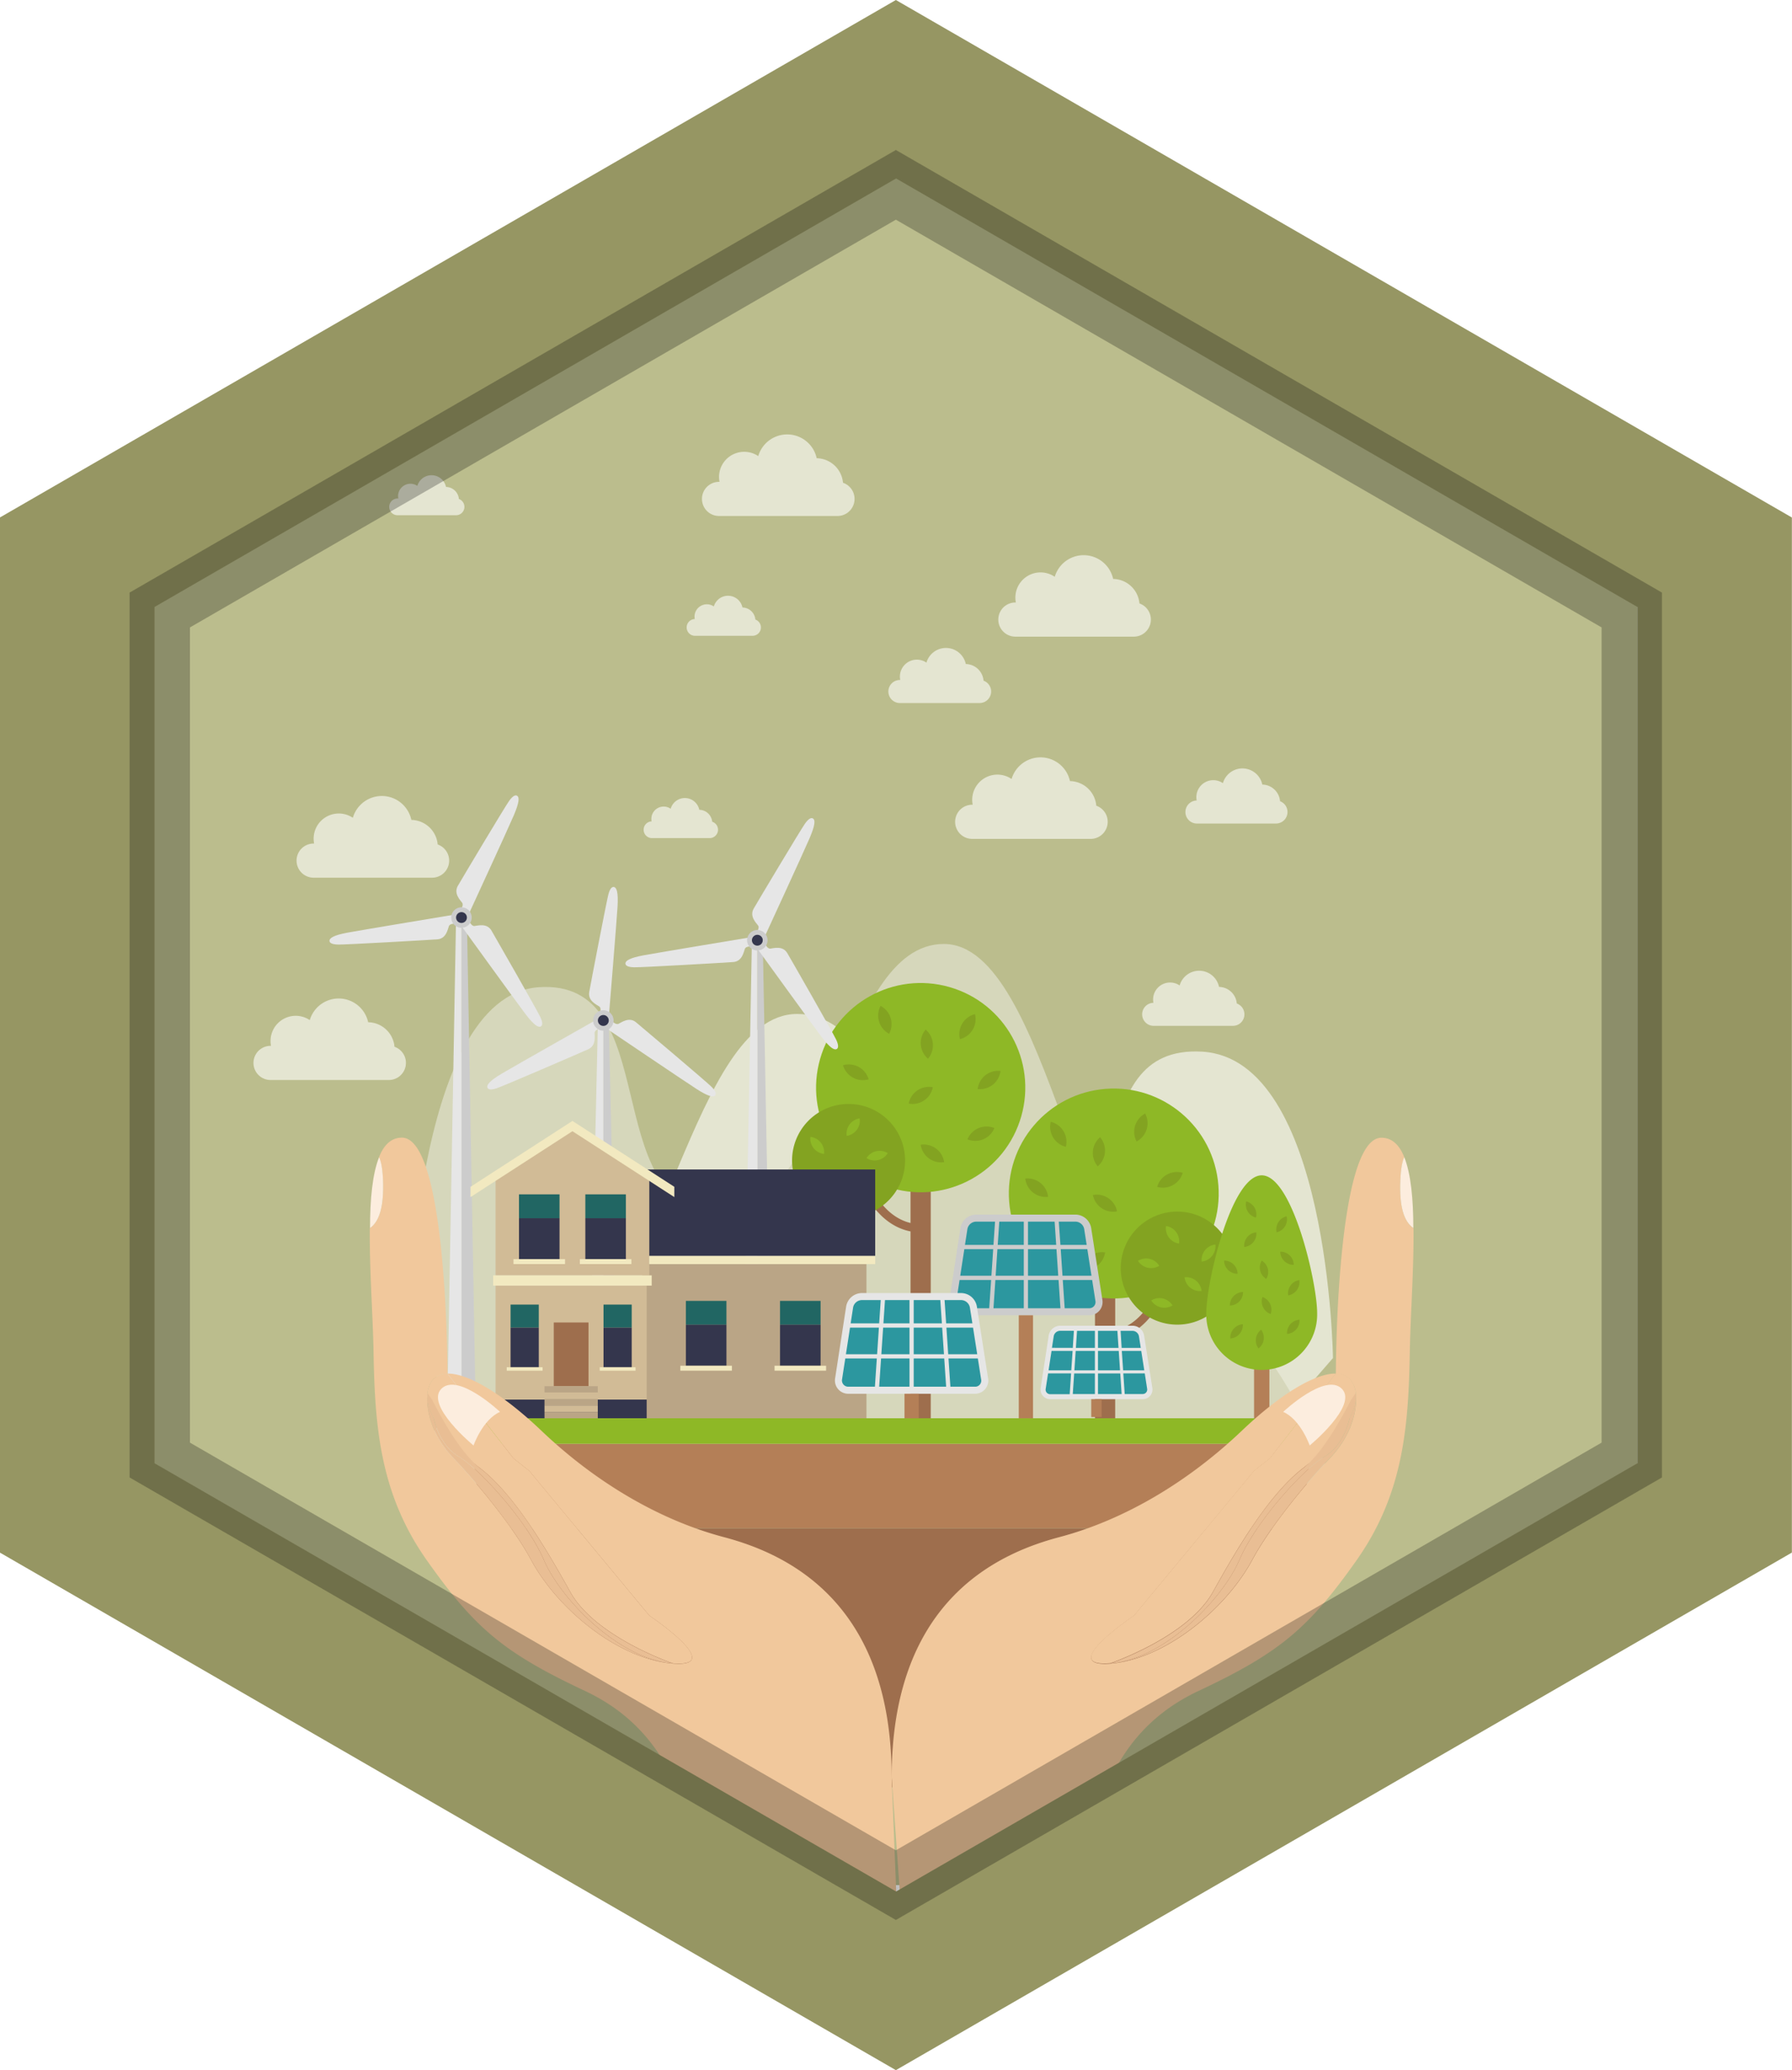 <svg id="Layer_1" data-name="Layer 1" xmlns="http://www.w3.org/2000/svg" viewBox="0 0 594 685.98"><defs><style>.cls-1{fill:#bbbd8d;}.cls-2{fill:#e4e5d1;}.cls-3{fill:#d6d7bb;}.cls-4{fill:#9e6e4d;}.cls-5{fill:#8eb826;}.cls-6{fill:#83a321;}.cls-7{fill:#e6e6e6;}.cls-8{fill:#ccc;}.cls-9{fill:#34364d;}.cls-10{fill:#b47f57;}.cls-11{fill:#baa586;}.cls-12{fill:#d1bb96;}.cls-13{fill:#216663;}.cls-14{fill:#f2e9c0;}.cls-15{fill:#2c979f;}.cls-16{fill:#f1c89c;}.cls-17,.cls-21{fill:none;}.cls-18{fill:#fcedde;}.cls-19{fill:#e9be94;}.cls-20{fill:#969663;}.cls-21{stroke:#000;stroke-miterlimit:10;stroke-width:20px;opacity:0.25;isolation:isolate;}</style></defs><path class="cls-1" d="M542.8,484.89c-5.21,8.47-87.87,137.73-245.79,139.8C136.15,626.8,49.83,495,45.16,487.52V197c4.28-6.88,90.45-140.27,251.91-137.86,159,2.37,241.05,134.17,245.73,142Z" transform="translate(-0.04)"/><path class="cls-2" d="M135.34,493.21l277.54-9.82,29-33.36s-1.3-99-43.28-101.53-19.48,63.17-58.68,64.67S299.26,336,264.26,336s-44.5,100.77-75.76,100.77-53.16,54.7-53.16,55.57" transform="translate(-0.04)"/><path class="cls-3" d="M441.85,493.21,164.31,481.94l-29-38.28s1.3-113.59,43.29-116.52,19.48,72.5,58.67,74.22,40.63-88.55,75.64-88.55,44.5,115.64,75.76,115.64,53.15,62.78,53.15,63.77" transform="translate(-0.04)"/><path class="cls-4" d="M385.64,426a1.36,1.36,0,0,0-1.79.73c-4.34,10.31-10.45,13.33-14.15,14.19V415.23H363V470h6.69V443.73c4.31-.82,11.67-4,16.67-15.91A1.37,1.37,0,0,0,385.64,426Z" transform="translate(-0.04)"/><circle class="cls-5" cx="366.36" cy="396.07" r="34.67" transform="matrix(1, -0.08, 0.08, 1, -28.86, 28.74)"/><path class="cls-6" d="M409,420.23a18.73,18.73,0,1,1-18.73-18.73A18.73,18.73,0,0,1,409,420.23Z" transform="translate(-0.04)"/><path class="cls-6" d="M348.34,371.73a6.85,6.85,0,0,0,5,8.3A6.85,6.85,0,0,0,348.34,371.73Z" transform="translate(-0.04)"/><path class="cls-6" d="M392.09,388.65a6.84,6.84,0,0,0-8.49,4.65A6.85,6.85,0,0,0,392.09,388.65Z" transform="translate(-0.04)"/><path class="cls-6" d="M379.63,369a6.85,6.85,0,0,0-2.84,9.26A6.85,6.85,0,0,0,379.63,369Z" transform="translate(-0.04)"/><path class="cls-6" d="M339.89,390.55a6.84,6.84,0,0,0,7.56,6.05A6.85,6.85,0,0,0,339.89,390.55Z" transform="translate(-0.04)"/><path class="cls-6" d="M364.69,376.85a6.85,6.85,0,0,0-.78,9.65A6.85,6.85,0,0,0,364.69,376.85Z" transform="translate(-0.04)"/><path class="cls-6" d="M341.9,409.48a6.85,6.85,0,0,0,8.93,3.74A6.84,6.84,0,0,0,341.9,409.48Z" transform="translate(-0.04)"/><path class="cls-6" d="M362.31,396a6.85,6.85,0,0,0,8,5.42A6.84,6.84,0,0,0,362.31,396Z" transform="translate(-0.04)"/><path class="cls-6" d="M358.58,420.78a6.85,6.85,0,0,0,7.78-5.77A6.85,6.85,0,0,0,358.58,420.78Z" transform="translate(-0.04)"/><path class="cls-5" d="M390.86,412.09a5.13,5.13,0,0,0-4.32-5.82A5.12,5.12,0,0,0,390.86,412.09Z" transform="translate(-0.04)"/><path class="cls-5" d="M381.64,430.93a5.12,5.12,0,0,0,7.06,1.65A5.13,5.13,0,0,0,381.64,430.93Z" transform="translate(-0.04)"/><path class="cls-5" d="M377.25,417.81a5.12,5.12,0,0,0,7.06,1.64A5.13,5.13,0,0,0,377.25,417.81Z" transform="translate(-0.04)"/><path class="cls-5" d="M398.37,418.06a5.12,5.12,0,0,0,4.54-5.65A5.12,5.12,0,0,0,398.37,418.06Z" transform="translate(-0.04)"/><path class="cls-5" d="M392.69,423.26a5.12,5.12,0,0,0,5.65,4.54A5.13,5.13,0,0,0,392.69,423.26Z" transform="translate(-0.04)"/><path class="cls-4" d="M285.92,390.35a1.37,1.37,0,0,1,1.8.73c4.34,10.31,10.45,13.33,14.14,14.19V379.56h6.7v93.88h-6.7V408.06c-4.31-.82-11.66-4-16.67-15.92A1.38,1.38,0,0,1,285.92,390.35Z" transform="translate(-0.04)"/><circle class="cls-5" cx="305.21" cy="360.4" r="34.67" transform="translate(-125.25 554.77) rotate(-74.04)"/><path class="cls-6" d="M262.59,384.55a18.73,18.73,0,1,0,18.72-18.72A18.73,18.73,0,0,0,262.59,384.55Z" transform="translate(-0.04)"/><path class="cls-6" d="M323.23,336.06a6.85,6.85,0,0,1-5,8.29A6.85,6.85,0,0,1,323.23,336.06Z" transform="translate(-0.04)"/><path class="cls-6" d="M279.48,353a6.85,6.85,0,0,1,8.49,4.66A6.85,6.85,0,0,1,279.48,353Z" transform="translate(-0.04)"/><path class="cls-6" d="M291.93,333.32a6.85,6.85,0,0,1,2.84,9.26A6.85,6.85,0,0,1,291.93,333.32Z" transform="translate(-0.04)"/><path class="cls-6" d="M331.68,354.88a6.85,6.85,0,0,1-7.57,6A6.85,6.85,0,0,1,331.68,354.88Z" transform="translate(-0.04)"/><path class="cls-6" d="M306.87,341.18a6.85,6.85,0,0,1,.78,9.65A6.85,6.85,0,0,1,306.87,341.18Z" transform="translate(-0.04)"/><path class="cls-6" d="M329.66,373.81a6.85,6.85,0,0,1-8.93,3.74A6.84,6.84,0,0,1,329.66,373.81Z" transform="translate(-0.04)"/><path class="cls-6" d="M309.25,360.28a6.84,6.84,0,0,1-8,5.42A6.85,6.85,0,0,1,309.25,360.28Z" transform="translate(-0.04)"/><path class="cls-6" d="M313,385.11a6.84,6.84,0,0,1-7.77-5.77A6.84,6.84,0,0,1,313,385.11Z" transform="translate(-0.04)"/><path class="cls-5" d="M280.7,376.41A5.12,5.12,0,0,1,285,370.6,5.12,5.12,0,0,1,280.7,376.41Z" transform="translate(-0.04)"/><path class="cls-5" d="M289.93,395.26a5.14,5.14,0,0,1-7.06,1.65A5.12,5.12,0,0,1,289.93,395.26Z" transform="translate(-0.04)"/><path class="cls-5" d="M294.32,382.13a5.13,5.13,0,0,1-7.06,1.65A5.12,5.12,0,0,1,294.32,382.13Z" transform="translate(-0.04)"/><path class="cls-5" d="M273.19,382.39a5.13,5.13,0,0,1-4.53-5.66A5.13,5.13,0,0,1,273.19,382.39Z" transform="translate(-0.04)"/><path class="cls-5" d="M278.88,387.59a5.13,5.13,0,0,1-5.66,4.54A5.13,5.13,0,0,1,278.88,387.59Z" transform="translate(-0.04)"/><path class="cls-7" d="M235.86,360.11c-1.88-1.85-22.74-19.47-25-21.35s-4.75,0-5.78.5-2.35-1.11-2.35-1.11l-1.83,2.55s26,17.57,30,20.15,5.51,2.75,6.11,2.24C237.39,362.75,237.72,362,235.86,360.11Z" transform="translate(-0.04)"/><path class="cls-7" d="M197.71,337.93s-27.32,15.44-31.41,17.88-4.92,3.72-4.73,4.48c.12.51.7,1.17,3.17.32s27.56-11.68,30.26-12.9,2.13-4.25,2.13-5.4,2-1.61,2-1.61Z" transform="translate(-0.04)"/><path class="cls-7" d="M201.89,336.41s2.57-31.27,2.85-36-.31-6.15-1.05-6.43c-.49-.18-1.35-.07-2,2.45s-5.82,29.36-6.33,32.28,2.32,4.15,3.28,4.79.18,2.59.18,2.59Z" transform="translate(-0.04)"/><polygon class="cls-8" points="199.99 338.15 201.79 338.15 204.77 470.42 199.99 470.42 199.99 338.15"/><polygon class="cls-7" points="199.99 338.15 198.2 338.15 195.22 470.42 199.99 470.42 199.99 338.15"/><path class="cls-8" d="M203.42,338.15a3.39,3.39,0,1,1-3.39-3.38A3.39,3.39,0,0,1,203.42,338.15Z" transform="translate(-0.04)"/><path class="cls-9" d="M201.83,338.15a1.8,1.8,0,1,1-1.8-1.79A1.81,1.81,0,0,1,201.83,338.15Z" transform="translate(-0.04)"/><polygon class="cls-8" points="251.04 311.58 252.83 311.58 255.81 470.42 251.04 470.42 251.04 311.58"/><polygon class="cls-7" points="251.04 311.58 249.24 311.58 246.26 470.42 251.04 470.42 251.04 311.58"/><path class="cls-7" d="M277.2,344.49c-1.13-2.38-14.68-26.09-16.19-28.64s-4.46-1.64-5.6-1.5-1.83-1.85-1.83-1.85L251,314.26s18.39,25.42,21.27,29.22,4.24,4.47,5,4.2C277.73,347.5,278.32,346.86,277.2,344.49Z" transform="translate(-0.04)"/><path class="cls-7" d="M249,310.57s-31,5.14-35.64,6-5.89,1.8-6,2.58c-.06.53.26,1.34,2.88,1.39s29.89-1.52,32.84-1.74,3.46-3.26,3.85-4.34,2.47-.81,2.47-.81Z" transform="translate(-0.04)"/><path class="cls-7" d="M253.42,310.58s13.14-28.5,15-32.87,1.82-5.88,1.22-6.39c-.4-.35-1.25-.54-2.76,1.6s-15.53,25.58-17,28.15.76,4.69,1.44,5.62-.72,2.5-.72,2.5Z" transform="translate(-0.04)"/><path class="cls-8" d="M254.26,312.74a3.39,3.39,0,1,1-2-4.34A3.39,3.39,0,0,1,254.26,312.74Z" transform="translate(-0.04)"/><path class="cls-9" d="M252.76,312.19a1.79,1.79,0,1,1-1.07-2.3A1.79,1.79,0,0,1,252.76,312.19Z" transform="translate(-0.04)"/><polygon class="cls-8" points="152.97 304.06 154.76 304.06 157.74 470.42 152.97 470.42 152.97 304.06"/><polygon class="cls-7" points="152.97 304.06 151.17 304.06 148.19 470.42 152.97 470.42 152.97 304.06"/><path class="cls-7" d="M179.13,337c-1.13-2.38-14.68-26.08-16.18-28.63s-4.47-1.64-5.61-1.51-1.82-1.85-1.82-1.85l-2.6,1.76s18.39,25.43,21.27,29.22,4.24,4.47,5,4.21C179.66,340,180.25,339.33,179.13,337Z" transform="translate(-0.04)"/><path class="cls-7" d="M150.9,303.05s-31,5.14-35.64,6-5.89,1.8-6,2.58c-.06.52.26,1.33,2.88,1.38s29.89-1.52,32.84-1.73,3.46-3.26,3.85-4.35,2.47-.81,2.47-.81Z" transform="translate(-0.04)"/><path class="cls-7" d="M155.35,303.06s13.14-28.5,15-32.87,1.82-5.89,1.22-6.4c-.39-.34-1.24-.54-2.76,1.6s-15.53,25.59-17,28.15.76,4.69,1.43,5.63-.72,2.49-.72,2.49Z" transform="translate(-0.04)"/><path class="cls-8" d="M156.19,305.22a3.39,3.39,0,1,1-2-4.35A3.39,3.39,0,0,1,156.19,305.22Z" transform="translate(-0.04)"/><path class="cls-9" d="M154.69,304.67a1.79,1.79,0,1,1-1.07-2.3A1.79,1.79,0,0,1,154.69,304.67Z" transform="translate(-0.04)"/><path class="cls-10" d="M434.17,478.43H157a95.07,95.07,0,0,0,4.23,28H429.93A94.75,94.75,0,0,0,434.17,478.43Z" transform="translate(-0.04)"/><path class="cls-4" d="M161.24,506.47c15.21,49.31,69.59,85.8,134.35,85.8s119.14-36.49,134.34-85.8Z" transform="translate(-0.04)"/><rect class="cls-11" x="212.83" y="418.9" width="74.37" height="51.09"/><rect class="cls-9" x="212.83" y="387.54" width="77.27" height="28.66"/><polygon class="cls-12" points="164.27 388.85 189.86 373.72 215.22 388.85 215.22 422.62 164.27 422.62 164.27 388.85"/><rect class="cls-12" x="164.27" y="426.03" width="50.09" height="37.75"/><rect class="cls-13" x="200.05" y="432.31" width="9.35" height="7.65"/><rect class="cls-9" x="200.05" y="439.96" width="9.35" height="13.11"/><rect class="cls-14" x="198.79" y="453.07" width="11.88" height="1.14"/><rect class="cls-13" x="169.24" y="432.31" width="9.35" height="7.65"/><rect class="cls-9" x="169.24" y="439.96" width="9.35" height="13.11"/><rect class="cls-14" x="167.97" y="453.07" width="11.88" height="1.14"/><rect class="cls-13" x="194.02" y="395.78" width="13.44" height="7.92"/><rect class="cls-9" x="194.02" y="403.69" width="13.44" height="13.57"/><rect class="cls-14" x="192.2" y="417.26" width="17.09" height="1.63"/><rect class="cls-13" x="172.03" y="395.78" width="13.44" height="7.92"/><rect class="cls-9" x="172.03" y="403.69" width="13.44" height="13.57"/><rect class="cls-14" x="170.21" y="417.26" width="17.09" height="1.63"/><rect class="cls-13" x="258.56" y="431.09" width="13.44" height="7.92"/><rect class="cls-9" x="258.56" y="439" width="13.44" height="13.57"/><rect class="cls-14" x="256.74" y="452.57" width="17.09" height="1.63"/><rect class="cls-13" x="227.35" y="431.09" width="13.44" height="7.92"/><rect class="cls-9" x="227.35" y="439" width="13.44" height="13.57"/><rect class="cls-14" x="225.52" y="452.57" width="17.09" height="1.63"/><polygon class="cls-14" points="189.75 371.45 155.97 393.28 155.97 396.69 189.75 374.86 223.52 396.69 223.52 393.28 189.75 371.45"/><rect class="cls-14" x="163.47" y="422.62" width="52.56" height="3.41"/><rect class="cls-9" x="164.27" y="463.79" width="50.09" height="6.2"/><rect class="cls-4" x="183.56" y="438.24" width="11.52" height="21.11"/><rect class="cls-11" x="180.49" y="459.35" width="17.66" height="2.13"/><rect class="cls-12" x="180.49" y="461.47" width="17.66" height="2.13"/><rect class="cls-11" x="180.49" y="463.6" width="17.66" height="2.13"/><rect class="cls-12" x="180.49" y="465.73" width="17.66" height="2.13"/><rect class="cls-11" x="180.49" y="467.86" width="17.66" height="2.13"/><rect class="cls-14" x="215.22" y="416.2" width="74.88" height="2.7"/><rect class="cls-5" x="156.97" y="469.98" width="277.16" height="8.45"/><path class="cls-8" d="M365.45,430.71l-3.72-23.8a5.34,5.34,0,0,0-5.17-4.42h-33a5.32,5.32,0,0,0-5.16,4.42l-3.66,23.81a4.41,4.41,0,0,0,4.41,5.14h41.9a4.4,4.4,0,0,0,4.4-5.15Z" transform="translate(-0.04)"/><polygon class="cls-15" points="349.58 404.82 340.76 404.82 340.76 412.53 350.1 412.53 349.58 404.82"/><polygon class="cls-15" points="350.88 424.16 340.76 424.16 340.76 433.52 351.51 433.52 350.88 424.16"/><polygon class="cls-15" points="339.36 433.52 339.36 424.16 329.94 424.16 329.31 433.52 339.36 433.52"/><polygon class="cls-15" points="329.22 413.94 319.65 413.94 318.29 422.76 328.63 422.76 329.22 413.94"/><polygon class="cls-15" points="330.72 412.53 339.36 412.53 339.36 404.82 331.24 404.82 330.72 412.53"/><polygon class="cls-15" points="339.36 413.94 330.62 413.94 330.03 422.76 339.36 422.76 339.36 413.94"/><polygon class="cls-15" points="340.76 413.94 340.76 422.76 350.78 422.76 350.19 413.94 340.76 413.94"/><polygon class="cls-15" points="360.42 413.94 351.6 413.94 352.19 422.76 361.8 422.76 360.42 413.94"/><path class="cls-15" d="M362.06,424.16h-9.74l.63,9.36h8.1a2.05,2.05,0,0,0,2.09-2.45Z" transform="translate(-0.04)"/><path class="cls-15" d="M328.57,424.16H318.11l-1.06,6.91a2.06,2.06,0,0,0,2.1,2.45h8.79Z" transform="translate(-0.04)"/><path class="cls-15" d="M329.35,412.53l.52-7.71h-6.31a3,3,0,0,0-2.85,2.45l-.81,5.26Z" transform="translate(-0.04)"/><path class="cls-15" d="M351.54,412.53h8.7l-.82-5.26a3,3,0,0,0-2.86-2.45H351Z" transform="translate(-0.04)"/><rect class="cls-10" x="337.7" y="435.86" width="4.72" height="34.13"/><rect class="cls-10" x="415.69" y="434.63" width="5.08" height="35.35"/><path class="cls-5" d="M436.64,435.15a18.38,18.38,0,1,1-36.75,0c0-10.14,8.23-45.67,18.38-45.67S436.64,425,436.64,435.15Z" transform="translate(-0.04)"/><path class="cls-6" d="M426.53,403.06a4.42,4.42,0,0,0-3.32,5.3A4.42,4.42,0,0,0,426.53,403.06Z" transform="translate(-0.04)"/><path class="cls-6" d="M424.41,414.77a4.44,4.44,0,0,0,4.47,4.38A4.41,4.41,0,0,0,424.41,414.77Z" transform="translate(-0.04)"/><path class="cls-6" d="M412.08,428.15a4.44,4.44,0,0,0-4.38,4.47A4.42,4.42,0,0,0,412.08,428.15Z" transform="translate(-0.04)"/><path class="cls-6" d="M405.79,417.73a4.44,4.44,0,0,0,4.47,4.38A4.42,4.42,0,0,0,405.79,417.73Z" transform="translate(-0.04)"/><path class="cls-6" d="M413.13,398.12a4.43,4.43,0,0,0,3.23,5.36A4.43,4.43,0,0,0,413.13,398.12Z" transform="translate(-0.04)"/><path class="cls-6" d="M416.47,408.36a4.43,4.43,0,0,0-4,4.86A4.43,4.43,0,0,0,416.47,408.36Z" transform="translate(-0.04)"/><path class="cls-6" d="M418.27,417.73a4.42,4.42,0,0,0,1.5,6.07A4.41,4.41,0,0,0,418.27,417.73Z" transform="translate(-0.04)"/><path class="cls-6" d="M418.51,429.8a4.43,4.43,0,0,0,2.73,5.64A4.44,4.44,0,0,0,418.51,429.8Z" transform="translate(-0.04)"/><path class="cls-6" d="M418.07,440.64a4.43,4.43,0,0,0-.87,6.2A4.43,4.43,0,0,0,418.07,440.64Z" transform="translate(-0.04)"/><path class="cls-6" d="M430.78,437.32a4.42,4.42,0,0,0-4.12,4.71A4.43,4.43,0,0,0,430.78,437.32Z" transform="translate(-0.04)"/><path class="cls-6" d="M412,438.83a4.42,4.42,0,0,0-4.12,4.71A4.43,4.43,0,0,0,412,438.83Z" transform="translate(-0.04)"/><path class="cls-6" d="M430.72,424.19a4.43,4.43,0,0,0-3.68,5.07A4.44,4.44,0,0,0,430.72,424.19Z" transform="translate(-0.04)"/><path class="cls-16" d="M215.27,535.35l-39.83-48-5.23-4.12L148.36,455.2a6.06,6.06,0,0,0-5.67,3.22c-1.7,3.24-1.09,7.12,1,11.16,3,5.78,9,11.9,15.58,17,11.18,8.7,21.54,26.1,29.83,41s34,23.62,34,23.62C241.06,552.65,215.27,535.35,215.27,535.35Z" transform="translate(-0.04)"/><path class="cls-17" d="M142.69,458.42a8.66,8.66,0,0,0-.95,3.28l1.49,2.09c3,5.77,9.46,17.69,16,22.81,11.18,8.7,21.54,26.1,29.83,41s34,23.62,34,23.62c18,1.41-7.81-15.89-7.81-15.89l-39.83-48-5.23-4.12L148.36,455.2A6.06,6.06,0,0,0,142.69,458.42Z" transform="translate(-0.04)"/><path class="cls-16" d="M240.07,509.39c-22-5.81-43.1-18.65-60.5-35.22-12.68-12.08-24.26-19.09-31.21-19l21.85,28.08,5.23,4.12,39.83,48s25.79,17.3,7.81,15.89-38.18-17.93-47-34.34c-6.65-12.36-20-27.73-25.45-33.41-10.61-10.95-8.88-21.79-8.88-21.79a8.66,8.66,0,0,1,.95-3.28,6.06,6.06,0,0,1,5.67-3.22s0-78.23-15.12-78.23c-3.53,0-6,2.44-7.58,6.5.58,1.18,1.12,3.4,1.3,7.53.38,8.84-1.15,13.73-4.35,16-.13,13.42,1,28.79,1.23,40.36.41,25.76,2.19,47.85,17.86,69.94s25.08,30.26,52.08,42.94c18.88,8.87,30.75,24.34,36.19,50.48l67.91,35.6q-1.14-28.66-2.29-57.34C295.59,531.76,262,515.19,240.07,509.39Z" transform="translate(-0.04)"/><path class="cls-18" d="M127,391c-.18-4.13-.72-6.35-1.3-7.53-2.21,5.51-3,14-3,23.49C125.81,404.73,127.34,399.84,127,391Z" transform="translate(-0.04)"/><path class="cls-19" d="M189.1,527.62c-8.29-14.92-18.65-32.32-29.83-41-6.58-5.12-13.06-17-16-22.81l-1.49-2.09a14.77,14.77,0,0,0,1.95,7.88s1.55,9.09,8.37,13.08S174.76,504,180.3,516.9s24.79,32.92,42.78,34.34C223.08,551.24,197.39,542.53,189.1,527.62Z" transform="translate(-0.04)"/><path class="cls-19" d="M180.3,516.9c-5.54-12.89-21.43-30.26-28.24-34.24s-8.37-13.08-8.37-13.08a14.77,14.77,0,0,1-1.95-7.88h0s-1.73,10.84,8.88,21.79c5.49,5.68,18.8,21.05,25.45,33.41,8.83,16.41,29,32.92,47,34.34C205.09,549.82,185.84,529.8,180.3,516.9Z" transform="translate(-0.04)"/><path class="cls-18" d="M165.79,467.86C160,470.41,157,479,157,479s-16.12-13.27-10.66-18.79S165.79,467.86,165.79,467.86Z" transform="translate(-0.04)"/><path class="cls-16" d="M375.91,535.35l39.83-48,5.23-4.12,21.85-28.08a6,6,0,0,1,5.66,3.22c1.71,3.24,1.1,7.12-1,11.16-3,5.78-9,11.9-15.57,17-11.19,8.7-21.55,26.1-29.83,41s-34,23.62-34,23.62C350.12,552.65,375.91,535.35,375.91,535.35Z" transform="translate(-0.04)"/><path class="cls-17" d="M448.48,458.42a8.32,8.32,0,0,1,.95,3.28L448,463.79c-3,5.77-9.46,17.69-16,22.81-11.19,8.7-21.55,26.1-29.83,41s-34,23.62-34,23.62c-18,1.41,7.81-15.89,7.81-15.89l39.83-48,5.23-4.12,21.85-28.08A6,6,0,0,1,448.48,458.42Z" transform="translate(-0.04)"/><path class="cls-16" d="M351.11,509.39c22-5.81,43.09-18.65,60.5-35.22,12.68-12.08,24.25-19.09,31.21-19L421,483.28l-5.23,4.12-39.83,48s-25.79,17.3-7.81,15.89,38.17-17.93,47-34.34c6.65-12.36,19.95-27.73,25.45-33.41,10.6-10.95,8.87-21.79,8.87-21.79a8.32,8.32,0,0,0-.95-3.28,6,6,0,0,0-5.66-3.22s0-78.23,15.11-78.23c3.54,0,6,2.44,7.59,6.5-.59,1.18-1.12,3.4-1.3,7.53-.39,8.84,1.15,13.73,4.34,16,.14,13.42-1,28.79-1.22,40.36-.41,25.76-2.2,47.85-17.87,69.94s-25.08,30.26-52.07,42.94c-18.88,8.87-30.76,24.34-36.19,50.48l-61.17,41q-2.22-31.36-4.45-62.74C295.59,531.76,329.15,515.19,351.11,509.39Z" transform="translate(-0.04)"/><path class="cls-18" d="M464.22,391c.18-4.13.71-6.35,1.3-7.53,2.2,5.51,3,14,3,23.49C465.37,404.73,463.83,399.84,464.22,391Z" transform="translate(-0.04)"/><path class="cls-19" d="M402.08,527.62c8.28-14.92,18.64-32.32,29.83-41,6.58-5.12,13-17,16-22.81l1.48-2.09a14.59,14.59,0,0,1-1.95,7.88s-1.54,9.09-8.36,13.08S416.42,504,410.88,516.9s-24.8,32.92-42.78,34.34C368.1,551.24,393.79,542.53,402.08,527.62Z" transform="translate(-0.04)"/><path class="cls-19" d="M410.88,516.9c5.54-12.89,21.42-30.26,28.24-34.24s8.36-13.08,8.36-13.08a14.59,14.59,0,0,0,1.95-7.88h0s1.73,10.84-8.87,21.79c-5.5,5.68-18.8,21.05-25.45,33.41-8.84,16.41-29,32.92-47,34.34C386.08,549.82,405.34,529.8,410.88,516.9Z" transform="translate(-0.04)"/><path class="cls-18" d="M425.38,467.86c5.8,2.55,8.79,11.14,8.79,11.14s16.12-13.27,10.66-18.79S425.38,467.86,425.38,467.86Z" transform="translate(-0.04)"/><path class="cls-7" d="M327.56,456.71l-3.72-23.8a5.33,5.33,0,0,0-5.16-4.42h-33a5.33,5.33,0,0,0-5.16,4.42l-3.66,23.81a4.4,4.4,0,0,0,4.41,5.14h41.9a4.38,4.38,0,0,0,4.4-5.15Z" transform="translate(-0.04)"/><polygon class="cls-15" points="311.69 430.82 302.87 430.82 302.87 438.53 312.21 438.53 311.69 430.82"/><polygon class="cls-15" points="312.99 450.16 302.87 450.16 302.87 459.52 313.62 459.52 312.99 450.16"/><polygon class="cls-15" points="301.47 459.52 301.47 450.16 292.05 450.16 291.42 459.52 301.47 459.52"/><polygon class="cls-15" points="291.33 439.94 281.76 439.94 280.4 448.76 290.74 448.76 291.33 439.94"/><polygon class="cls-15" points="292.83 438.53 301.47 438.53 301.47 430.82 293.35 430.82 292.83 438.53"/><polygon class="cls-15" points="301.47 439.94 292.74 439.94 292.14 448.76 301.47 448.76 301.47 439.94"/><polygon class="cls-15" points="302.87 439.94 302.87 448.76 312.9 448.76 312.3 439.94 302.87 439.94"/><polygon class="cls-15" points="322.54 439.94 313.71 439.94 314.3 448.76 323.92 448.76 322.54 439.94"/><path class="cls-15" d="M324.17,450.16h-9.73l.63,9.36h8.09a2,2,0,0,0,2.09-2.44Z" transform="translate(-0.04)"/><path class="cls-15" d="M290.68,450.16H280.23l-1.07,6.91a2.07,2.07,0,0,0,2.1,2.45h8.79Z" transform="translate(-0.04)"/><path class="cls-15" d="M291.46,438.53l.52-7.71h-6.31a3,3,0,0,0-2.85,2.45l-.81,5.26Z" transform="translate(-0.04)"/><path class="cls-15" d="M313.66,438.53h8.7l-.83-5.26a3,3,0,0,0-2.85-2.45h-5.54Z" transform="translate(-0.04)"/><rect class="cls-10" x="299.81" y="461.86" width="4.72" height="8.13"/><path class="cls-7" d="M382,459.9l-2.72-17.36a3.88,3.88,0,0,0-3.76-3.22H351.42a3.88,3.88,0,0,0-3.76,3.23L345,459.91a3.19,3.19,0,0,0,3.21,3.74h30.56A3.19,3.19,0,0,0,382,459.9Z" transform="translate(-0.04)"/><polygon class="cls-15" points="370.38 441.02 363.95 441.02 363.95 446.65 370.76 446.65 370.38 441.02"/><polygon class="cls-15" points="371.33 455.13 363.95 455.13 363.95 461.95 371.79 461.95 371.33 455.13"/><polygon class="cls-15" points="362.93 461.95 362.93 455.13 356.06 455.13 355.6 461.95 362.93 461.95"/><polygon class="cls-15" points="355.54 447.67 348.56 447.67 347.57 454.1 355.1 454.1 355.54 447.67"/><polygon class="cls-15" points="356.63 446.65 362.93 446.65 362.93 441.02 357.01 441.02 356.63 446.65"/><polygon class="cls-15" points="362.93 447.67 356.56 447.67 356.13 454.1 362.93 454.1 362.93 447.67"/><polygon class="cls-15" points="363.95 447.67 363.95 454.1 371.26 454.1 370.83 447.67 363.95 447.67"/><polygon class="cls-15" points="378.29 447.67 371.85 447.67 372.29 454.1 379.3 454.1 378.29 447.67"/><path class="cls-15" d="M379.5,455.12h-7.11l.46,6.83h5.91a1.49,1.49,0,0,0,1.52-1.78Z" transform="translate(-0.04)"/><path class="cls-15" d="M355.07,455.12h-7.62l-.78,5.05A1.5,1.5,0,0,0,348.2,462h6.42Z" transform="translate(-0.04)"/><path class="cls-15" d="M355.64,446.65,356,441h-4.6a2.18,2.18,0,0,0-2.08,1.79l-.59,3.84Z" transform="translate(-0.04)"/><path class="cls-15" d="M371.83,446.65h6.34l-.6-3.84a2.18,2.18,0,0,0-2.08-1.79h-4Z" transform="translate(-0.04)"/><rect class="cls-10" x="361.72" y="463.65" width="3.44" height="5.93"/><path class="cls-2" d="M363.43,267a8.9,8.9,0,0,0-8.72-8.16,10,10,0,0,0-19.36-.7,8.35,8.35,0,0,0-12.89,8.53h-.16a5.66,5.66,0,0,0,0,11.32h39.21a5.66,5.66,0,0,0,1.92-11Z" transform="translate(-0.04)"/><path class="cls-2" d="M130.81,346.9a8.9,8.9,0,0,0-8.73-8.15,10,10,0,0,0-19.36-.71,8.34,8.34,0,0,0-13,6.88,8.88,8.88,0,0,0,.16,1.65h-.16a5.66,5.66,0,0,0,0,11.32h39.21a5.67,5.67,0,0,0,1.93-11Z" transform="translate(-0.04)"/><path class="cls-2" d="M236.12,272.35a4.37,4.37,0,0,0-4.28-4,4.89,4.89,0,0,0-9.49-.35,4.08,4.08,0,0,0-6.4,3.37,4.28,4.28,0,0,0,.08.81H216a2.78,2.78,0,0,0,0,5.55h19.22a2.78,2.78,0,0,0,1-5.39Z" transform="translate(-0.04)"/><path class="cls-2" d="M410,332.54a6,6,0,0,0-5.88-5.5,6.73,6.73,0,0,0-13.06-.48,5.63,5.63,0,0,0-8.8,4.64,5.8,5.8,0,0,0,.11,1.11h-.11a3.82,3.82,0,0,0,0,7.63h26.44a3.81,3.81,0,0,0,1.3-7.4Z" transform="translate(-0.04)"/><path class="cls-2" d="M279.47,160a8.9,8.9,0,0,0-8.72-8.15,10,10,0,0,0-19.37-.71,8.34,8.34,0,0,0-13,6.88,8.17,8.17,0,0,0,.17,1.65h-.17a5.66,5.66,0,0,0,0,11.32h39.22a5.66,5.66,0,0,0,1.92-11Z" transform="translate(-0.04)"/><path class="cls-2" d="M46.84,239.91a8.9,8.9,0,0,0-8.72-8.15,10,10,0,0,0-19.37-.7,8.34,8.34,0,0,0-13,6.87,8.1,8.1,0,0,0,.17,1.65H5.7a5.66,5.66,0,1,0,0,11.32H44.92a5.66,5.66,0,0,0,1.92-11Z" transform="translate(-0.04)"/><path class="cls-2" d="M152.15,165.36a4.36,4.36,0,0,0-4.27-4,4.9,4.9,0,0,0-9.5-.35,4.09,4.09,0,0,0-6.39,3.37,4.28,4.28,0,0,0,.08.81H132a2.78,2.78,0,1,0,0,5.55h19.22a2.78,2.78,0,0,0,.94-5.39Z" transform="translate(-0.04)"/><path class="cls-2" d="M326.06,225.55a6,6,0,0,0-5.88-5.5,6.73,6.73,0,0,0-13.05-.47,5.62,5.62,0,0,0-8.8,4.63,5.91,5.91,0,0,0,.11,1.12h-.11a3.82,3.82,0,1,0,0,7.64h26.44a3.82,3.82,0,0,0,1.29-7.41Z" transform="translate(-0.04)"/><g id="Frame"><path class="cls-20" d="M297,0,0,171.49v343L297,686,594,514.49v-343ZM542.8,484.89,297.07,626.8,51.26,484.89V201.14l245.81-142,245.73,142Z" transform="translate(-0.04)"/><path id="_Compound_Path_" data-name=" Compound Path " class="cls-21" d="M297,61.25,53,202.14V483.83L297,624.69,540.93,483.83V202.14Z" transform="translate(-0.04)"/></g><path class="cls-2" d="M377.74,200a8.89,8.89,0,0,0-8.72-8.15,10,10,0,0,0-19.36-.71A8.34,8.34,0,0,0,336.61,198a8.1,8.1,0,0,0,.16,1.65h-.16a5.66,5.66,0,0,0,0,11.32h39.21a5.66,5.66,0,0,0,1.92-11Z" transform="translate(-0.04)"/><path class="cls-2" d="M145.12,279.86a8.92,8.92,0,0,0-8.73-8.16A10,10,0,0,0,117,271a8.34,8.34,0,0,0-13,6.87,9.07,9.07,0,0,0,.16,1.66H104a5.66,5.66,0,0,0,0,11.32h39.21a5.66,5.66,0,0,0,1.93-11Z" transform="translate(-0.04)"/><path class="cls-2" d="M250.42,205.31a4.36,4.36,0,0,0-4.27-4,4.89,4.89,0,0,0-9.49-.34,4,4,0,0,0-2.31-.72,4.09,4.09,0,0,0-4.09,4.09,4.26,4.26,0,0,0,.08.8h-.08a2.78,2.78,0,0,0,0,5.55h19.22a2.77,2.77,0,0,0,.94-5.38Z" transform="translate(-0.04)"/><path class="cls-2" d="M424.34,265.49a6,6,0,0,0-5.88-5.5,6.73,6.73,0,0,0-13.06-.47,5.62,5.62,0,0,0-8.8,4.64,5.8,5.8,0,0,0,.11,1.11h-.11a3.82,3.82,0,0,0,0,7.63H423a3.82,3.82,0,0,0,1.3-7.41Z" transform="translate(-0.04)"/></svg>